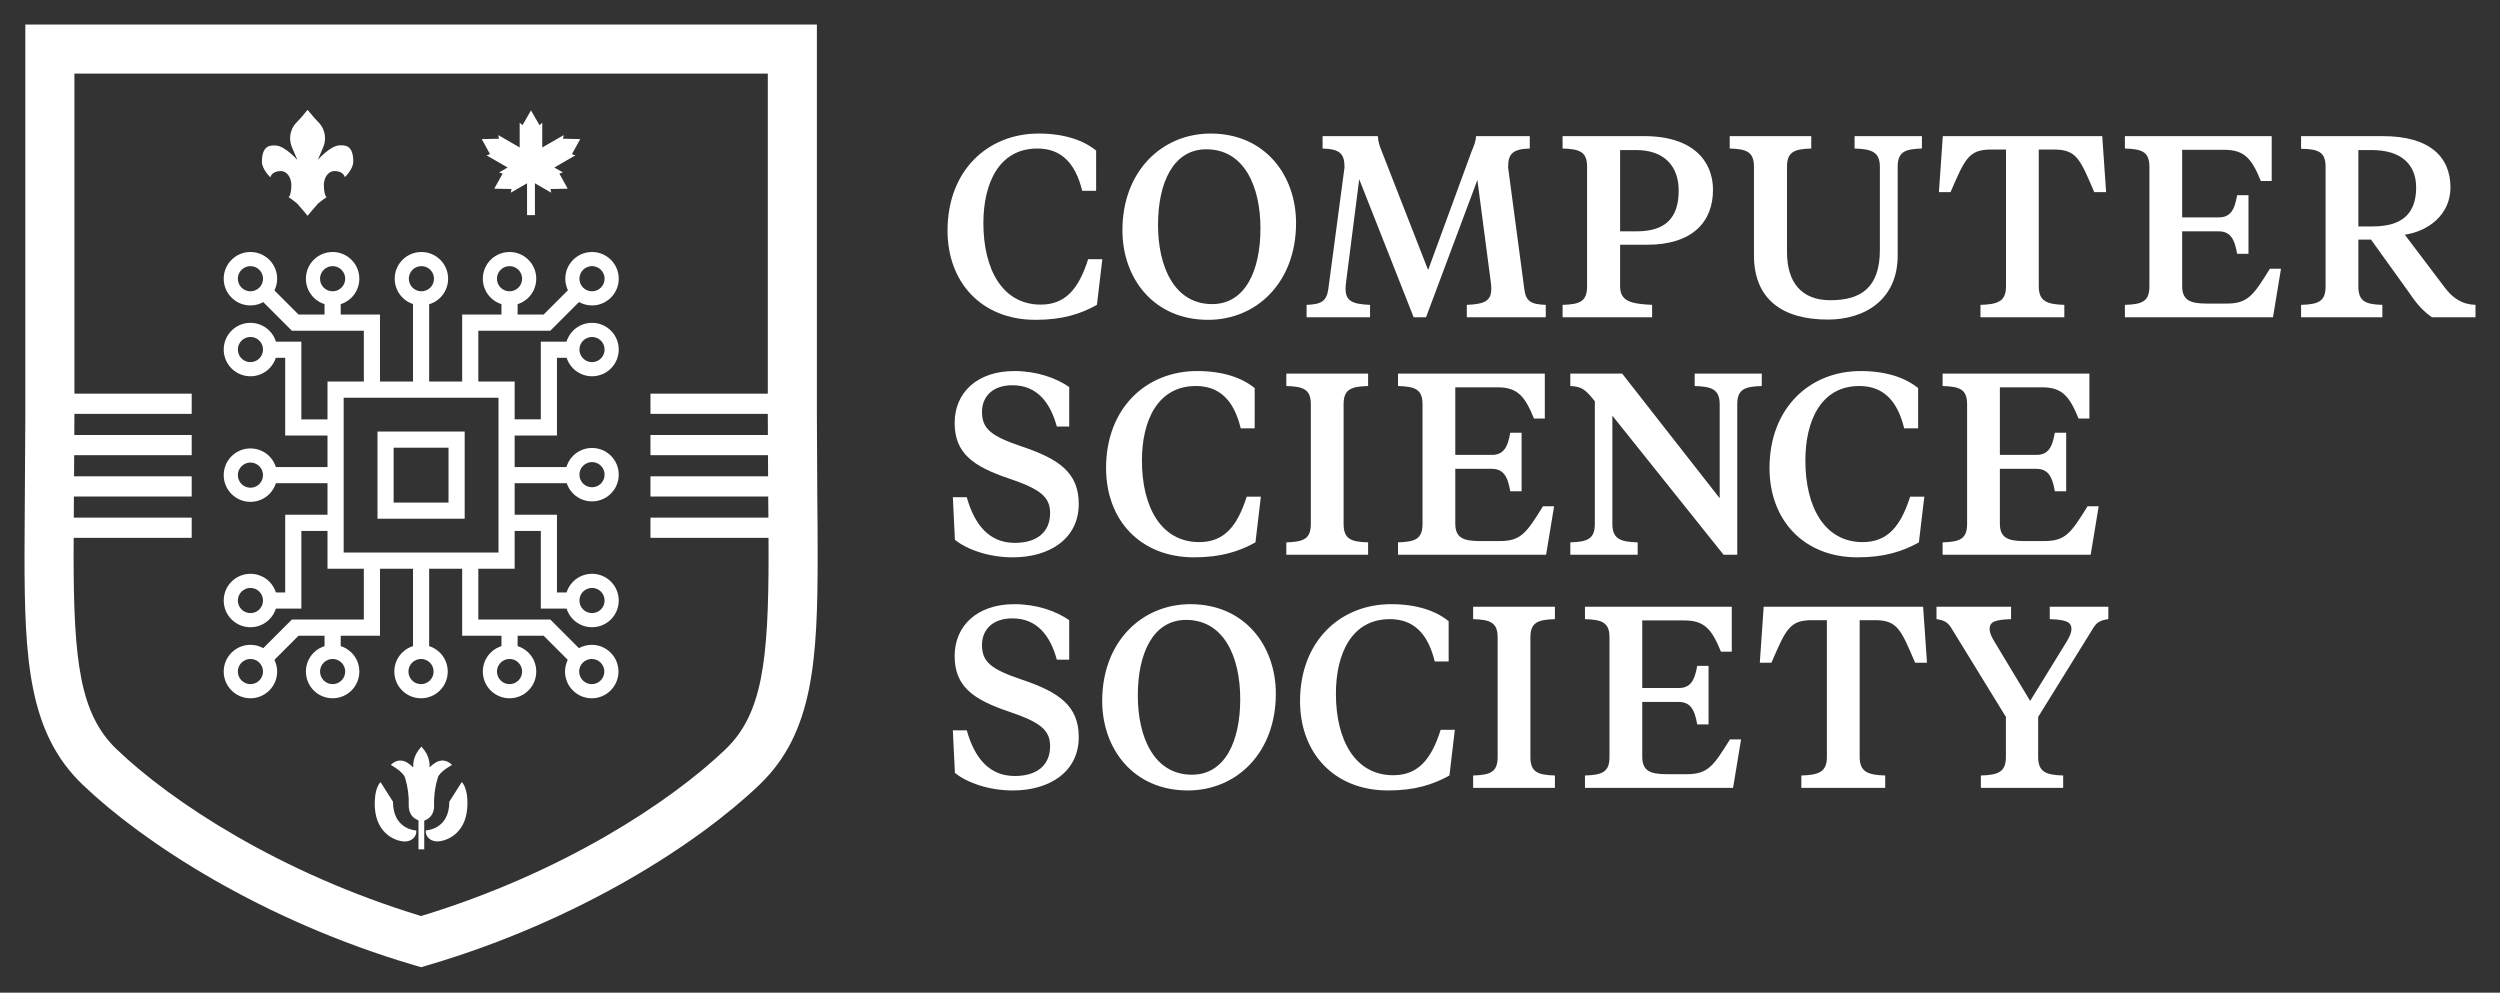 <?xml version="1.0" encoding="UTF-8" standalone="no"?>
<svg
   xmlns:dc="http://purl.org/dc/elements/1.1/"
   xmlns:cc="http://creativecommons.org/ns#"
   xmlns:rdf="http://www.w3.org/1999/02/22-rdf-syntax-ns#"
   xmlns:svg="http://www.w3.org/2000/svg"
   xmlns="http://www.w3.org/2000/svg"
   xmlns:sodipodi="http://sodipodi.sourceforge.net/DTD/sodipodi-0.dtd"
   xmlns:inkscape="http://www.inkscape.org/namespaces/inkscape"
   width="100%"
   height="100%"
   viewBox="0 0 2040 810"
   version="1.1"
   xml:space="preserve"
   style="fill-rule:evenodd;clip-rule:evenodd;stroke-linejoin:round;stroke-miterlimit:2;"
   id="svg235"
   sodipodi:docname="CSS Logo White.svg"
   inkscape:version="1.0.2-2 (e86c870879, 2021-01-15)"><rect x="0" y="0" width="2040" height="810" fill="#333333" stroke="none"/><defs
   id="defs239">
        
        
        
        
        
        
        
        
        
        
        
        
        
        
        
        
        
        
        
        
        
        
        
        
        
        
        
        
        
        
        
        
        
        
        
        
        
        
        
        
        
        
        
        
        
        
        
        
        
        
        
        
        
        
        
        
        
        
    </defs><sodipodi:namedview
   pagecolor="#ffffff"
   bordercolor="#666666"
   borderopacity="1"
   objecttolerance="10"
   gridtolerance="10"
   guidetolerance="10"
   inkscape:pageopacity="0"
   inkscape:pageshadow="2"
   inkscape:window-width="1920"
   inkscape:window-height="1001"
   id="namedview237"
   showgrid="false"
   inkscape:pagecheckerboard="true"
   inkscape:zoom="0.59558824"
   inkscape:cx="1027.0443"
   inkscape:cy="405"
   inkscape:window-x="-9"
   inkscape:window-y="-9"
   inkscape:window-maximized="1"
   inkscape:current-layer="svg235" />
    <g
   id="g467"><g
     transform="translate(281.406,121.115)"
     id="g20"
     style="fill:#ffffff">
            <path
   d="m 0,23.452 c 0,0 6.883,-6.471 6.883,-12.735 0,-14.22 -7.625,-13.231 -10.963,-13.231 -7.625,0 -18.011,11.87 -18.011,11.87 1.154,-2.596 3.132,-7.212 3.709,-8.655 0.247,-0.577 0.536,-1.319 0.865,-2.102 1.668,-4.164 1.771,-8.791 0.289,-13.024 -1.772,-5.481 -5.564,-7.831 -8.655,-11.664 -3.091,-3.833 -4.575,-5.399 -4.575,-5.399 0,0 -1.195,1.36 -4.534,5.482 -3.338,4.121 -6.883,6.182 -8.655,11.664 -1.462,4.256 -1.33,8.898 0.371,13.065 0.289,0.824 0.618,1.525 0.865,2.102 0.578,1.442 2.556,6.059 3.71,8.655 0,0 -10.386,-11.87 -18.011,-11.87 -3.297,0 -10.963,-0.948 -10.963,13.23 0,6.265 6.883,12.736 6.883,12.736 0,0 0.989,-5.111 8.49,-5.111 5.152,0 8.655,5.399 8.655,11.499 0,4.987 -1.03,9.191 -2.267,9.727 2.429,1.646 4.768,3.421 7.007,5.317 1.566,1.566 8.49,9.932 8.49,9.932 0,0 6.924,-8.243 8.491,-9.932 2.255,-1.894 4.608,-3.668 7.048,-5.317 -1.237,-0.536 -2.268,-4.699 -2.268,-9.727 0,-6.059 3.504,-11.499 8.656,-11.499 C -1.03,18.424 0,23.452 0,23.452"
   style="fill:#ffffff;fill-rule:nonzero"
   id="path18" />
        </g><g
     transform="translate(417.382,111.388)"
     id="g24"
     style="fill:#ffffff">
            <path
   d="m 0,42.864 -0.577,2.967 13.271,-7.666 v 26.007 h 6.43 V 38.165 L 32.395,45.831 31.777,42.864 45.873,42.575 39.072,30.293 41.916,29.304 34.95,25.306 52.137,15.373 49.293,14.426 56.094,2.102 42.04,1.814 42.616,-1.154 25.1,8.944 V -11.252 L 22.833,-9.273 15.909,-21.308 8.985,-9.273 6.677,-11.252 V 8.944 l -17.475,-10.098 0.576,2.968 -14.054,0.288 6.759,12.324 -2.843,0.947 17.186,9.933 -6.965,3.998 2.885,0.989 -6.801,12.282 z"
   style="fill:#ffffff;fill-rule:nonzero"
   id="path22" />
        </g><g
     transform="matrix(-1,0,0,1,197.094,52.029)"
     id="g28"
     style="fill:#ffffff">
            <rect
   x="40.672"
   y="370.364"
   width="115.75"
   height="16.486"
   style="fill:#ffffff"
   id="rect26" />
        </g><g
     transform="matrix(-1,0,0,1,197.094,-82.859)"
     id="g32"
     style="fill:#ffffff">
            <rect
   x="40.672"
   y="437.808"
   width="115.75"
   height="16.486"
   style="fill:#ffffff"
   id="rect30" />
        </g><g
     transform="matrix(-1,0,0,1,197.094,-15.413)"
     id="g36"
     style="fill:#ffffff">
            <rect
   x="40.672"
   y="404.085"
   width="115.75"
   height="16.486"
   style="fill:#ffffff"
   id="rect34" />
        </g><g
     transform="matrix(-1,0,0,1,197.094,-150.301)"
     id="g40"
     style="fill:#ffffff">
            <rect
   x="40.672"
   y="471.529"
   width="115.75"
   height="16.486"
   style="fill:#ffffff"
   id="rect38" />
        </g><g
     transform="translate(0,-150.301)"
     id="g44"
     style="fill:#ffffff">
            <rect
   x="530.784"
   y="471.529"
   width="115.749"
   height="16.486"
   style="fill:#ffffff"
   id="rect42" />
        </g><g
     transform="translate(0,-82.859)"
     id="g48"
     style="fill:#ffffff">
            <rect
   x="530.784"
   y="437.808"
   width="115.749"
   height="16.486"
   style="fill:#ffffff"
   id="rect46" />
        </g><g
     transform="translate(0,52.029)"
     id="g52"
     style="fill:#ffffff">
            <rect
   x="530.784"
   y="370.364"
   width="115.749"
   height="16.486"
   style="fill:#ffffff"
   id="rect50" />
        </g><g
     transform="translate(0,-15.413)"
     id="g56"
     style="fill:#ffffff">
            <rect
   x="530.784"
   y="404.085"
   width="115.749"
   height="16.486"
   style="fill:#ffffff"
   id="rect54" />
        </g><g
     transform="translate(0,-33.823)"
     id="g60"
     style="fill:#ffffff">
            <path
   d="m 365.995,443.925 h -44.783 v -44.784 h 44.783 z m 13.177,-57.96 h -71.137 v 71.136 h 71.137 z"
   style="fill:#ffffff;fill-rule:nonzero"
   id="path58" />
        </g><g
     transform="translate(0,-34.578)"
     id="g64"
     style="fill:#ffffff">
            <path
   d="m 406.784,485.468 h -126.36 v -126.36 h 126.36 z M 419.96,415.7 v -25.743 h 34.52 v -63.393 h 10.752 l -0.188,-13.176 h -23.74 V 376.78 H 419.96 V 345.931 H 390.312 V 304.44 h 58.74 l 25.784,-25.783 -10.004,-8.631 -21.238,21.238 h -21.219 v -9.422 h -13.176 v 9.422 h -32.064 v 54.667 h -26.944 v -64.089 h -13.177 v 64.089 h -26.943 v -54.667 h -32.064 v -9.114 l -13.176,-0.222 v 9.336 h -21.22 l -22.018,-22.02 -9.317,9.318 25.878,25.878 h 58.74 v 41.491 h -29.647 v 30.849 h -21.344 v -63.392 h -24.639 v 13.176 h 11.463 v 63.393 h 34.52 V 415.7 h -45.983 v 13.176 h 45.983 v 25.743 h -34.52 v 63.393 h -11.358 l -0.22,13.176 h 24.754 v -63.393 h 21.344 v 30.85 h 29.647 v 41.492 h -58.74 l -25.109,25.108 9.856,8.78 20.71,-20.712 h 21.22 v 10.929 h 13.176 v -10.929 h 32.064 v -54.668 h 26.943 v 65.597 h 13.177 v -65.597 h 26.944 v 54.668 h 32.064 v 10.929 h 13.176 v -10.929 h 21.219 l 21.265,21.264 9.473,-9.163 -25.28,-25.277 h -58.74 v -41.492 h 29.648 v -30.85 h 21.344 v 63.393 h 23.873 V 518.012 H 454.48 v -63.393 h -34.52 v -25.743 h 45.217 V 415.7 Z"
   style="fill:#ffffff;fill-rule:nonzero"
   id="path62" />
        </g><g
     transform="translate(204.358,217.16)"
     id="g68"
     style="fill:#ffffff">
            <path
   d="m 0,20.545 c -5.665,0 -10.273,-4.608 -10.273,-10.272 C -10.273,4.608 -5.665,0 0,0 5.664,0 10.272,4.608 10.272,10.273 10.272,15.937 5.664,20.545 0,20.545 m 18.934,0.504 c 1.819,-3.182 2.874,-6.856 2.874,-10.776 0,-12.025 -9.783,-21.808 -21.808,-21.808 -12.025,0 -21.809,9.783 -21.809,21.808 0,12.024 9.784,21.807 21.809,21.807 3.921,0 7.594,-1.055 10.777,-2.873 l 0.602,0.603 8.158,-8.158 z"
   style="fill:#ffffff;fill-rule:nonzero"
   id="path66" />
        </g><g
     transform="translate(211.622,277.971)"
     id="g72"
     style="fill:#ffffff">
            <path
   d="m 0,14.527 c -4.006,4.006 -10.523,4.005 -14.528,0 C -18.533,10.522 -18.533,4.006 -14.527,0 -10.522,-4.006 -4.005,-4.006 0,0 4.005,4.005 4.005,10.522 0,14.527 M 13.745,1.495 c -0.964,-3.536 -2.816,-6.88 -5.588,-9.652 -8.503,-8.503 -22.338,-8.503 -30.841,0 -8.503,8.503 -8.503,22.338 -10e-4,30.841 8.503,8.503 22.338,8.503 30.842,0 2.772,-2.773 4.624,-6.116 5.588,-9.653 h 0.853 V 1.495 Z"
   style="fill:#ffffff;fill-rule:nonzero"
   id="path70" />
        </g><g
     transform="translate(211.622,380.447)"
     id="g76"
     style="fill:#ffffff">
            <path
   d="m 0,14.527 c -4.006,4.005 -10.523,4.005 -14.528,0 C -18.533,10.522 -18.533,4.005 -14.527,0 -10.522,-4.006 -4.005,-4.006 0,0 4.005,4.005 4.005,10.522 0,14.527 M 13.745,1.495 c -0.964,-3.536 -2.816,-6.88 -5.588,-9.653 -8.503,-8.502 -22.338,-8.502 -30.841,10e-4 -8.503,8.503 -8.503,22.338 -10e-4,30.841 8.503,8.503 22.338,8.503 30.842,0 2.772,-2.773 4.624,-6.116 5.588,-9.653 h 0.853 V 1.495 Z"
   style="fill:#ffffff;fill-rule:nonzero"
   id="path74" />
        </g><g
     transform="translate(211.622,482.759)"
     id="g80"
     style="fill:#ffffff">
            <path
   d="m 0,14.527 c -4.006,4.006 -10.523,4.005 -14.528,0 C -18.533,10.522 -18.533,4.006 -14.527,0 -10.522,-4.006 -4.005,-4.006 0,0 4.005,4.005 4.005,10.521 0,14.527 M 13.745,1.495 c -0.964,-3.536 -2.816,-6.88 -5.588,-9.653 -8.503,-8.502 -22.338,-8.502 -30.841,0 -8.503,8.504 -8.503,22.339 -10e-4,30.842 8.503,8.503 22.338,8.503 30.842,-0.001 2.772,-2.772 4.624,-6.115 5.588,-9.652 h 0.853 V 1.495 Z"
   style="fill:#ffffff;fill-rule:nonzero"
   id="path78" />
        </g><g
     transform="translate(214.63,547.986)"
     id="g84"
     style="fill:#ffffff">
            <path
   d="m 0,0.001 c 0,5.664 -4.608,10.272 -10.272,10.272 -5.665,0 -10.273,-4.608 -10.273,-10.272 0,-5.665 4.608,-10.272 10.273,-10.272 C -4.608,-10.271 0,-5.664 0,0.001 m 0.505,-18.935 c -3.183,-1.819 -6.857,-2.874 -10.777,-2.874 -12.025,0 -21.808,9.784 -21.808,21.809 0,12.025 9.783,21.808 21.808,21.808 12.024,0 21.807,-9.783 21.807,-21.808 0,-3.921 -1.054,-7.595 -2.873,-10.777 l 0.603,-0.603 -8.158,-8.157 z"
   style="fill:#ffffff;fill-rule:nonzero"
   id="path82" />
        </g><g
     transform="translate(278.683,557.312)"
     id="g88"
     style="fill:#ffffff">
            <path
   d="m 0,-16.589 c 4.006,4.005 4.005,10.522 0,14.527 -4.005,4.006 -10.522,4.006 -14.527,0 -4.006,-4.006 -4.006,-10.522 0,-14.527 4.005,-4.006 10.522,-4.006 14.527,0 m -13.032,-13.746 c -3.536,0.965 -6.88,2.816 -9.652,5.589 -8.503,8.503 -8.503,22.338 0,30.841 8.503,8.503 22.338,8.503 30.841,0.001 8.503,-8.503 8.503,-22.338 0,-30.842 -2.773,-2.773 -6.116,-4.624 -9.653,-5.589 v -0.852 h -11.536 z"
   style="fill:#ffffff;fill-rule:nonzero"
   id="path86" />
        </g><g
     transform="translate(350.819,557.312)"
     id="g92"
     style="fill:#ffffff">
            <path
   d="m 0,-16.589 c 4.006,4.005 4.006,10.522 0,14.527 -4.005,4.006 -10.521,4.006 -14.527,0 -4.006,-4.006 -4.006,-10.522 0,-14.527 4.005,-4.006 10.522,-4.006 14.527,0 m -13.032,-13.746 c -3.536,0.965 -6.88,2.816 -9.652,5.589 -8.503,8.503 -8.503,22.338 0,30.841 8.503,8.503 22.339,8.503 30.841,0.001 8.503,-8.503 8.503,-22.338 0,-30.842 -2.773,-2.773 -6.116,-4.624 -9.653,-5.589 v -0.852 h -11.536 z"
   style="fill:#ffffff;fill-rule:nonzero"
   id="path90" />
        </g><g
     transform="translate(423.05,557.312)"
     id="g96"
     style="fill:#ffffff">
            <path
   d="m 0,-16.589 c 4.006,4.005 4.006,10.522 0,14.527 -4.005,4.006 -10.521,4.006 -14.527,0 -4.005,-4.006 -4.005,-10.522 0,-14.527 4.005,-4.006 10.522,-4.006 14.527,0 m -13.031,-13.746 c -3.537,0.965 -6.88,2.816 -9.653,5.589 -8.503,8.503 -8.503,22.338 0,30.841 8.503,8.503 22.339,8.503 30.841,0.001 8.503,-8.503 8.503,-22.338 0,-30.842 -2.773,-2.773 -6.115,-4.624 -9.653,-5.589 v -0.852 h -11.535 z"
   style="fill:#ffffff;fill-rule:nonzero"
   id="path94" />
        </g><g
     transform="translate(482.868,558.259)"
     id="g100"
     style="fill:#ffffff">
            <path
   d="m 0,-20.545 c 5.665,0 10.273,4.608 10.273,10.272 C 10.273,-4.608 5.665,0 0,0 c -5.665,0 -10.272,-4.608 -10.272,-10.273 0,-5.664 4.607,-10.272 10.272,-10.272 m -18.934,-0.505 c -1.819,3.183 -2.874,6.857 -2.874,10.777 0,12.025 9.783,21.808 21.808,21.808 12.025,0 21.809,-9.783 21.809,-21.808 0,-12.024 -9.784,-21.807 -21.809,-21.807 -3.921,0 -7.594,1.055 -10.777,2.873 l -0.603,-0.603 -8.157,8.158 z"
   style="fill:#ffffff;fill-rule:nonzero"
   id="path98" />
        </g><g
     transform="translate(472.81,227.432)"
     id="g104"
     style="fill:#ffffff">
            <path
   d="m 0,0.001 c 0,-5.665 4.608,-10.273 10.272,-10.273 5.665,0 10.272,4.608 10.272,10.273 0,5.664 -4.607,10.272 -10.272,10.272 C 4.608,10.273 0,5.665 0,0.001 m -0.505,18.934 c 3.183,1.819 6.856,2.874 10.777,2.874 12.025,0 21.808,-9.784 21.808,-21.808 0,-12.026 -9.783,-21.809 -21.808,-21.809 -12.024,0 -21.808,9.783 -21.808,21.809 0,3.921 1.055,7.594 2.874,10.777 l -0.603,0.602 8.158,8.158 z"
   style="fill:#ffffff;fill-rule:nonzero"
   id="path102" />
        </g><g
     transform="translate(475.819,292.498)"
     id="g108"
     style="fill:#ffffff">
            <path
   d="m 0,-14.527 c 4.006,-4.006 10.522,-4.006 14.528,0 C 18.533,-10.522 18.533,-4.006 14.527,0 10.522,4.005 4.005,4.005 0,0 -4.005,-4.005 -4.005,-10.522 0,-14.527 m -13.746,13.032 c 0.965,3.536 2.817,6.88 5.589,9.652 8.503,8.503 22.338,8.503 30.841,0 8.503,-8.503 8.503,-22.339 10e-4,-30.841 -8.503,-8.503 -22.338,-8.503 -30.842,0 -2.772,2.773 -4.624,6.115 -5.589,9.653 h -0.852 v 11.536 z"
   style="fill:#ffffff;fill-rule:nonzero"
   id="path106" />
        </g><g
     transform="translate(475.819,394.596)"
     id="g112"
     style="fill:#ffffff">
            <path
   d="m 0,-14.527 c 4.006,-4.006 10.522,-4.005 14.528,0 C 18.533,-10.522 18.533,-4.006 14.527,0 10.522,4.006 4.005,4.006 0,0 -4.005,-4.005 -4.005,-10.522 0,-14.527 m -13.746,13.032 c 0.965,3.536 2.817,6.88 5.589,9.652 8.503,8.503 22.338,8.503 30.841,0 8.503,-8.503 8.503,-22.338 10e-4,-30.841 -8.503,-8.503 -22.338,-8.503 -30.842,0 -2.772,2.773 -4.624,6.116 -5.589,9.653 h -0.852 v 11.536 z"
   style="fill:#ffffff;fill-rule:nonzero"
   id="path110" />
        </g><g
     transform="translate(475.819,497.285)"
     id="g116"
     style="fill:#ffffff">
            <path
   d="m 0,-14.527 c 4.006,-4.006 10.522,-4.006 14.528,0 C 18.533,-10.522 18.533,-4.006 14.527,0 10.522,4.005 4.005,4.005 0,0 -4.005,-4.005 -4.005,-10.522 0,-14.527 m -13.746,13.032 c 0.965,3.536 2.817,6.88 5.589,9.653 8.503,8.502 22.338,8.502 30.841,0 8.503,-8.504 8.503,-22.339 10e-4,-30.842 -8.503,-8.503 -22.338,-8.503 -30.842,0.001 -2.772,2.772 -4.624,6.115 -5.589,9.652 h -0.852 v 11.536 z"
   style="fill:#ffffff;fill-rule:nonzero"
   id="path114" />
        </g><g
     transform="translate(264.019,218.224)"
     id="g120"
     style="fill:#ffffff">
            <path
   d="M 0,16.333 C -3.929,12.252 -3.806,5.736 0.275,1.808 4.355,-2.121 10.871,-1.998 14.8,2.083 18.729,6.164 18.605,12.679 14.524,16.608 10.444,20.537 3.928,20.413 0,16.333 m 12.769,13.99 c 3.554,-0.898 6.932,-2.685 9.756,-5.405 8.662,-8.34 8.925,-22.173 0.584,-30.835 -8.34,-8.663 -22.173,-8.925 -30.835,-0.585 -8.663,8.34 -8.925,22.173 -0.584,30.835 2.72,2.825 6.027,4.74 9.545,5.771 l -0.016,0.853 11.533,0.218 z"
   style="fill:#ffffff;fill-rule:nonzero"
   id="path118" />
        </g><g
     transform="translate(336.476,218.224)"
     id="g124"
     style="fill:#ffffff">
            <path
   d="M 0,16.333 C -3.929,12.252 -3.806,5.736 0.275,1.808 4.355,-2.121 10.871,-1.998 14.8,2.083 18.729,6.164 18.605,12.679 14.525,16.608 10.444,20.537 3.929,20.413 0,16.333 m 12.769,13.99 c 3.554,-0.898 6.932,-2.685 9.756,-5.405 8.663,-8.34 8.925,-22.173 0.585,-30.835 -8.341,-8.663 -22.174,-8.925 -30.836,-0.585 -8.663,8.34 -8.924,22.173 -0.584,30.835 2.72,2.825 6.027,4.74 9.545,5.771 l -0.016,0.853 11.534,0.218 z"
   style="fill:#ffffff;fill-rule:nonzero"
   id="path122" />
        </g><g
     transform="translate(408.387,218.224)"
     id="g128"
     style="fill:#ffffff">
            <path
   d="M 0,16.333 C -3.929,12.252 -3.806,5.736 0.275,1.808 4.355,-2.121 10.871,-1.998 14.8,2.083 18.729,6.164 18.605,12.679 14.525,16.608 10.444,20.537 3.929,20.413 0,16.333 m 12.769,13.99 c 3.554,-0.898 6.932,-2.685 9.756,-5.405 8.663,-8.34 8.925,-22.173 0.585,-30.835 -8.341,-8.663 -22.174,-8.925 -30.836,-0.585 -8.663,8.34 -8.924,22.173 -0.584,30.835 2.72,2.825 6.027,4.74 9.545,5.771 l -0.016,0.853 11.534,0.218 z"
   style="fill:#ffffff;fill-rule:nonzero"
   id="path126" />
        </g><g
     transform="translate(60.72,749.19)"
     id="g132"
     style="fill:#ffffff">
            <path
   d="m 0,-689.138 v 279.935 l -0.457,73.964 c -0.108,13.503 -0.211,26.254 -0.211,38.255 0,86.789 5.053,130.355 35.002,159.085 45.094,43.243 133.765,101.343 248.543,136.175 114.807,-34.836 203.476,-92.935 248.555,-136.175 29.95,-28.774 35.005,-72.334 35.005,-159.085 0,-15.025 -0.125,-31.134 -0.306,-48.527 l -0.318,-63.591 v -280.036 z m 282.877,729.19 -5.659,-1.666 C 152.794,1.738 55.85,-61.776 6.611,-108.994 c -44.037,-42.242 -47.331,-101.859 -47.331,-187.99 0,-12.101 0.104,-24.961 0.213,-38.577 l 0.455,-73.761 V -729.19 h 645.913 v 319.987 l 0.318,63.385 c 0.181,17.434 0.306,33.68 0.306,48.834 0,86.085 -3.292,145.678 -47.317,187.976 C 509.931,-61.78 412.991,1.731 288.534,38.386 Z"
   style="fill:#ffffff;fill-rule:nonzero"
   id="path130" />
        </g><g
     transform="translate(887.922,158.454)"
     id="g136"
     style="fill:#ffffff">
            <path
   d="M 0,53.052 H 11.58 L 7.16,90.317 c -13.265,7.368 -28.002,12.211 -50.107,12.211 -44.002,0 -71.793,-30.528 -71.793,-72.844 0,-49.053 32.845,-79.16 74.318,-79.16 21.474,0 36.845,5.685 46.947,13.896 V -2.738 H -4.843 c -5.682,-23.368 -17.682,-34.527 -36.63,-34.527 -31.159,0 -44.002,28.21 -44.002,60.844 0,38.107 15.791,66.527 46.739,66.527 19.999,0 30.948,-12.42 38.736,-37.054"
   style="fill:#ffffff;fill-rule:nonzero"
   id="path134" />
        </g><g
     transform="translate(1028.53,183.504)"
     id="g140"
     style="fill:#ffffff">
            <path
   d="m 0,2.951 c 0,-34.107 -13.051,-64.635 -44.21,-64.635 -26.736,0 -39.37,26.947 -39.37,61.687 0,34.105 13.265,64.632 44.213,64.632 C -12.631,64.635 0,37.687 0,2.951 m 29.054,-4.422 c 0,48.21 -31.999,78.949 -71.789,78.949 -44.422,0 -69.899,-33.897 -69.899,-73.055 0,-48.211 32.214,-78.95 72.004,-78.95 44.21,0 69.684,33.896 69.684,73.056"
   style="fill:#ffffff;fill-rule:nonzero"
   id="path138" />
        </g><g
     transform="translate(1205.55,223.085)"
     id="g144"
     style="fill:#ffffff">
            <path
   d="M 0,-76.212 -41.896,35.791 h -10.106 l -44.421,-112.634 -10.737,84 c -0.211,1.474 -0.42,4.423 -0.42,5.054 0,10.317 5.263,12.843 19.999,13.474 v 10.106 h -51.79 V 25.685 c 12,-0.42 16.211,-2.948 17.685,-12.631 l 13.263,-99.58 c 0,-11.16 -3.788,-14.948 -17.893,-15.371 v -10.106 h 45.052 c 0.42,4.843 1.263,7.58 3.158,12.211 l 37.896,97.055 35.578,-97.055 c 1.895,-4.631 3.157,-7.368 3.58,-12.211 h 43.791 v 10.106 c -13.897,0.423 -17.685,4.211 -17.685,15.371 l 13.262,99.58 c 1.263,9.894 5.686,12.211 17.474,12.631 V 35.791 H -8.631 V 25.685 c 14.736,-0.631 19.999,-3.157 19.999,-13.474 0,-0.631 -0.211,-3.58 -0.417,-5.054 z"
   style="fill:#ffffff;fill-rule:nonzero"
   id="path142" />
        </g><g
     transform="translate(1322.01,181.189)"
     id="g148"
     style="fill:#ffffff">
            <path
   d="m 0,7.58 h 13.474 c 23.371,0 34.319,-10.737 34.319,-33.265 0,-19.579 -11.371,-33.053 -34.736,-33.053 H 0 Z M 0,18.528 V 52.425 C 0,64.844 9.057,66.739 26.107,67.581 V 77.687 H -46.941 V 67.581 c 14.102,-0.42 19.999,-2.737 19.999,-15.156 v -97.478 c 0,-12.211 -5.897,-14.525 -19.999,-14.948 v -10.106 h 66.523 c 40.422,0 56.21,20.843 56.21,43.791 0,26.107 -16.628,44.844 -53.896,44.844 z"
   style="fill:#ffffff;fill-rule:nonzero"
   id="path146" />
        </g><g
     transform="translate(1458.19,166.242)"
     id="g152"
     style="fill:#ffffff">
            <path
   d="m 0,39.37 c 0,25.054 12.005,39.371 35.37,39.371 25.474,0 40.422,-10.737 40.422,-41.054 v -67.792 c 0,-12.212 -6.737,-14.525 -20.628,-14.948 v -10.106 h 54.947 v 10.106 c -13.897,0.423 -19.794,2.736 -19.794,14.948 v 72.424 c 0,35.579 -26.313,52.21 -57.049,52.21 -37.057,0 -60.216,-16.631 -60.216,-52.422 v -72.212 c 0,-12.212 -5.892,-14.525 -19.788,-14.948 v -10.106 h 66.529 v 10.106 C 5.896,-44.63 0,-42.317 0,-30.105 Z"
   style="fill:#ffffff;fill-rule:nonzero"
   id="path150" />
        </g><g
     transform="translate(1715.43,258.876)"
     id="g156"
     style="fill:#ffffff">
            <path
   d="m 0,-147.793 3.154,45.688 h -9.679 c -11.582,-27.16 -14.532,-34.74 -32.845,-34.74 h -12.423 v 111.583 c 0,12.42 6.948,14.737 20.846,15.157 V 0 h -68.421 v -10.105 c 14.101,-0.42 20.839,-2.737 20.839,-15.157 V -136.845 H -90.74 c -18.314,0 -21.263,7.58 -33.051,34.74 h -9.474 l 3.155,-45.688 z"
   style="fill:#ffffff;fill-rule:nonzero"
   id="path154" />
        </g><g
     transform="translate(1825.5,162.873)"
     id="g160"
     style="fill:#ffffff">
            <path
   d="M 0,44.213 C -2.108,31.582 -5.896,25.896 -15.159,25.896 h -29.685 v 44.633 c 0,11.369 6.109,14.317 19.999,14.317 h 16.211 c 17.474,0 21.897,-6.737 35.37,-28.422 h 9.052 L 29.263,96.003 H -91.58 V 85.898 c 14.102,-0.421 19.999,-2.738 19.999,-15.157 v -97.478 c 0,-12.211 -5.897,-14.525 -19.999,-14.948 V -51.79 H 28.211 v 36.633 H 19.365 C 12,-33.051 6.314,-40.631 -10.525,-40.631 h -34.319 v 55.159 h 29.685 C -5.896,14.528 -2.108,9.054 0,-3.578 h 9.263 v 47.791 z"
   style="fill:#ffffff;fill-rule:nonzero"
   id="path158" />
        </g><g
     transform="translate(1924.42,247.508)"
     id="g164"
     style="fill:#ffffff">
            <path
   d="m 0,-125.057 v 62.318 h 11.582 c 24.211,0 35.576,-10.525 35.576,-31.79 0,-18.105 -11.365,-30.528 -36.21,-30.528 z m 19.999,-11.368 c 38.107,0 55.159,16.842 55.159,41.896 0,22.316 -18.314,35.79 -37.262,38.528 l 32,42.316 C 76.844,-4.211 84.42,0.842 95.58,1.263 V 11.368 H 60.004 C 52.844,6.317 48.004,1.051 41.473,-8.631 L 10.319,-52.002 H 0 v 38.108 C 0,-1.474 5.896,0.842 19.582,1.263 V 11.368 H -46.736 V 1.263 c 14.102,-0.421 20,-2.737 20,-15.157 v -97.477 c 0,-12.212 -5.898,-14.526 -20,-14.737 v -10.317 z"
   style="fill:#ffffff;fill-rule:nonzero"
   id="path162" />
        </g><g
     transform="translate(779.208,317.091)"
     id="g168"
     style="fill:#ffffff">
            <path
   d="M 0,123.372 -1.686,88.636 H 9.683 C 16,111.161 28,125.897 48.842,125.897 c 17.685,0 28.842,-8.42 28.842,-24.419 0,-13.265 -8.42,-19.579 -33.262,-28.002 C 14.948,63.582 -0.211,52.845 -0.211,28.003 c 0,-24.842 18.525,-42.319 48.633,-42.319 18.105,0 33.896,5.474 44.842,13.054 V 30.949 H 83.158 c -5.262,-19.369 -16,-33.685 -36.211,-33.685 -16.422,0 -24.842,9.474 -24.842,21.685 0,13.894 7.369,19.791 32.211,28.211 30.948,10.316 46.739,21.685 46.739,46.95 0,28.842 -24.423,43.578 -53.687,43.578 -20.211,0 -37.685,-6.525 -47.368,-14.316"
   style="fill:#ffffff;fill-rule:nonzero"
   id="path166" />
        </g><g
     transform="translate(1017.29,352.251)"
     id="g172"
     style="fill:#ffffff">
            <path
   d="M 0,53.053 H 11.58 L 7.16,90.318 c -13.265,7.368 -28.002,12.211 -50.107,12.211 -44.002,0 -71.79,-30.528 -71.79,-72.844 0,-49.053 32.842,-79.161 74.315,-79.161 21.474,0 36.842,5.686 46.951,13.897 V -2.737 H -4.843 c -5.682,-23.368 -17.682,-34.527 -36.63,-34.527 -31.159,0 -44.002,28.21 -44.002,60.843 0,38.108 15.791,66.528 46.739,66.528 19.999,0 30.947,-12.42 38.736,-37.054"
   style="fill:#ffffff;fill-rule:nonzero"
   id="path170" />
        </g><g
     transform="translate(1049.64,304.881)"
     id="g176"
     style="fill:#ffffff">
            <path
   d="m 0,147.793 v -10.105 c 14.105,-0.42 19.999,-2.738 19.999,-15.157 V 25.053 C 19.999,12.842 14.105,10.528 0,10.106 V 0 H 66.738 V 10.106 C 52.633,10.528 46.735,12.842 46.735,25.053 v 97.478 c 0,12.419 5.898,14.737 20.003,15.157 v 10.105 z"
   style="fill:#ffffff;fill-rule:nonzero"
   id="path174" />
        </g><g
     transform="translate(1232.36,356.671)"
     id="g180"
     style="fill:#ffffff">
            <path
   d="M 0,44.213 C -2.108,31.582 -5.896,25.897 -15.159,25.897 h -29.686 v 44.632 c 0,11.369 6.109,14.317 20,14.317 h 16.211 c 17.474,0 21.897,-6.737 35.37,-28.422 h 9.052 L 29.262,96.003 H -91.58 V 85.898 c 14.105,-0.42 19.999,-2.738 19.999,-15.157 v -97.478 c 0,-12.211 -5.894,-14.525 -19.999,-14.947 V -51.79 H 28.211 v 36.633 h -8.84 C 12,-33.051 6.314,-40.63 -10.525,-40.63 h -34.32 v 55.158 h 29.686 C -5.896,14.528 -2.108,9.054 0,-3.577 h 9.263 v 47.79 z"
   style="fill:#ffffff;fill-rule:nonzero"
   id="path178" />
        </g><g
     transform="translate(1301.38,430.146)"
     id="g184"
     style="fill:#ffffff">
            <path
   d="m 0,-102.737 c -7.577,-9.474 -10.525,-12 -20,-12.422 v -10.106 h 42.313 l 79.582,101.686 v -76.633 c 0,-12.211 -6.527,-14.525 -20.417,-14.947 v -10.106 h 54.735 v 10.106 c -14.109,0.422 -19.999,2.736 -19.999,14.947 v 122.74 h -11.16 L 14.313,-90.949 v 88.215 c 0,12.419 6.532,14.737 20.634,15.157 V 22.528 H -20 V 12.423 C -5.897,12.003 0,9.685 0,-2.734 Z"
   style="fill:#ffffff;fill-rule:nonzero"
   id="path182" />
        </g><g
     transform="translate(1558.66,352.251)"
     id="g188"
     style="fill:#ffffff">
            <path
   d="M 0,53.053 H 11.577 L 7.154,90.318 c -13.262,7.368 -28,12.211 -50.107,12.211 -43.999,0 -71.787,-30.528 -71.787,-72.844 0,-49.053 32.84,-79.161 74.318,-79.161 21.474,0 36.839,5.686 46.947,13.897 V -2.737 H -4.846 c -5.685,-23.368 -17.685,-34.527 -36.633,-34.527 -31.16,0 -43.999,28.21 -43.999,60.843 0,38.108 15.789,66.528 46.736,66.528 20,0 30.948,-12.42 38.742,-37.054"
   style="fill:#ffffff;fill-rule:nonzero"
   id="path186" />
        </g><g
     transform="translate(1676.74,356.671)"
     id="g192"
     style="fill:#ffffff">
            <path
   d="M 0,44.213 C -2.109,31.582 -5.897,25.897 -15.16,25.897 h -29.685 v 44.632 c 0,11.369 6.109,14.317 19.999,14.317 h 16.211 c 17.475,0 21.897,-6.737 35.371,-28.422 h 9.051 L 29.262,96.003 H -91.581 V 85.898 c 14.102,-0.42 20,-2.738 20,-15.157 v -97.478 c 0,-12.211 -5.898,-14.525 -20,-14.947 V -51.79 H 28.21 v 36.633 H 19.37 C 11.999,-33.051 6.313,-40.63 -10.525,-40.63 h -34.32 v 55.158 h 29.685 c 9.263,0 13.051,-5.474 15.16,-18.105 h 9.263 v 47.79 z"
   style="fill:#ffffff;fill-rule:nonzero"
   id="path190" />
        </g><g
     transform="translate(779.208,507.322)"
     id="g196"
     style="fill:#ffffff">
            <path
   d="M 0,123.37 -1.686,88.634 H 9.683 C 16,111.159 28,125.896 48.842,125.896 c 17.685,0 28.842,-8.42 28.842,-24.42 0,-13.265 -8.42,-19.579 -33.262,-28.002 -29.474,-9.893 -44.633,-20.63 -44.633,-45.472 0,-24.843 18.525,-42.319 48.633,-42.319 18.105,0 33.896,5.474 44.842,13.053 V 30.947 H 83.158 c -5.262,-19.368 -16,-33.684 -36.211,-33.684 -16.422,0 -24.842,9.473 -24.842,21.684 0,13.895 7.369,19.791 32.211,28.211 30.948,10.316 46.739,21.686 46.739,46.95 0,28.842 -24.423,43.579 -53.687,43.579 C 27.157,137.687 9.683,131.162 0,123.37"
   style="fill:#ffffff;fill-rule:nonzero"
   id="path194" />
        </g><g
     transform="translate(1012.03,567.531)"
     id="g200"
     style="fill:#ffffff">
            <path
   d="m 0,2.951 c 0,-34.107 -13.051,-64.635 -44.21,-64.635 -26.737,0 -39.371,26.948 -39.371,61.687 0,34.105 13.266,64.633 44.213,64.633 C -12.631,64.636 0,37.687 0,2.951 m 29.053,-4.422 c 0,48.21 -31.999,78.949 -71.789,78.949 -44.422,0 -69.898,-33.896 -69.898,-73.055 0,-48.21 32.213,-78.95 72.004,-78.95 44.21,0 69.683,33.897 69.683,73.056"
   style="fill:#ffffff;fill-rule:nonzero"
   id="path198" />
        </g><g
     transform="translate(1175.58,542.482)"
     id="g204"
     style="fill:#ffffff">
            <path
   d="M 0,53.051 H 11.576 L 7.159,90.317 c -13.262,7.368 -27.999,12.211 -50.106,12.211 -44.002,0 -71.793,-30.529 -71.793,-72.844 0,-49.054 32.844,-79.161 74.318,-79.161 21.474,0 36.845,5.685 46.947,13.896 V -2.739 H -4.84 c -5.685,-23.367 -17.685,-34.527 -36.634,-34.527 -31.159,0 -44.002,28.211 -44.002,60.844 0,38.108 15.791,66.527 46.74,66.527 19.999,0 30.947,-12.42 38.736,-37.054"
   style="fill:#ffffff;fill-rule:nonzero"
   id="path202" />
        </g><g
     transform="translate(1202.07,495.11)"
     id="g208"
     style="fill:#ffffff">
            <path
   d="m 0,147.793 v -10.104 c 14.103,-0.421 20,-2.738 20,-15.158 V 25.054 C 20,12.843 14.103,10.528 0,10.106 V 0 H 66.735 V 10.106 C 52.633,10.528 46.736,12.843 46.736,25.054 v 97.477 c 0,12.42 5.897,14.737 19.999,15.158 v 10.104 z"
   style="fill:#ffffff;fill-rule:nonzero"
   id="path206" />
        </g><g
     transform="translate(1384.92,546.9)"
     id="g212"
     style="fill:#ffffff">
            <path
   d="M 0,44.213 C -2.108,31.582 -5.897,25.897 -15.16,25.897 H -44.845 V 70.53 c 0,11.369 6.109,14.317 19.999,14.317 h 16.211 c 17.475,0 21.898,-6.738 35.371,-28.422 h 9.051 L 29.262,96.003 H -91.581 V 85.899 c 14.102,-0.421 20,-2.738 20,-15.158 v -97.477 c 0,-12.211 -5.898,-14.526 -20,-14.948 V -51.79 H 28.21 v 36.634 H 19.371 C 11.999,-33.051 6.313,-40.63 -10.525,-40.63 h -34.32 v 55.158 h 29.685 c 9.263,0 13.052,-5.473 15.16,-18.105 h 9.263 v 47.79 z"
   style="fill:#ffffff;fill-rule:nonzero"
   id="path210" />
        </g><g
     transform="translate(1569.27,642.903)"
     id="g216"
     style="fill:#ffffff">
            <path
   d="m 0,-147.793 3.154,45.688 h -9.679 c -11.583,-27.16 -14.532,-34.74 -32.845,-34.74 h -12.423 v 111.583 c 0,12.42 6.948,14.737 20.845,15.157 V 0 h -68.427 v -10.105 c 14.108,-0.42 20.846,-2.737 20.846,-15.157 V -136.845 H -90.74 c -18.315,0 -21.263,7.58 -33.051,34.74 h -9.475 l 3.155,-45.688 z"
   style="fill:#ffffff;fill-rule:nonzero"
   id="path214" />
        </g><g
     transform="translate(1686.29,614.269)"
     id="g220"
     style="fill:#ffffff">
            <path
   d="m 0,-90.525 c 2.525,-4.211 4,-7.368 4,-10.528 0,-5.683 -4.417,-7.577 -17.686,-8 v -10.106 h 47.793 v 10.106 c -6.102,0.842 -9.473,2.317 -12.633,7.791 l -44.627,72.001 V 3.372 c 0,12.42 6.525,14.737 20.416,15.158 V 28.634 H -69.896 V 18.53 c 14.109,-0.421 20.423,-2.738 20.423,-15.158 v -32.633 l -44.211,-72.001 c -3.159,-5.474 -6.525,-6.949 -12.421,-7.791 v -10.106 h 60.843 v 10.106 c -13.473,0.423 -17.473,2.317 -17.473,8 0,3.371 1.474,6.317 4,10.528 l 29.05,48.21 z"
   style="fill:#ffffff;fill-rule:nonzero"
   id="path218" />
        </g><g
     transform="translate(347.493,647.187)"
     id="g224"
     style="fill:#ffffff">
            <path
   d="m 0,30.406 c -0.642,4.377 2.945,8.374 8.011,8.929 0.435,0.048 0.874,0.068 1.312,0.062 6.616,0 23.213,-5.549 24.49,-27.806 C 34.78,-4.686 29.286,-8.997 29.286,-8.997 L 19.15,6.978 C 19.15,29.938 0,30.406 0,30.406"
   style="fill:#ffffff;fill-rule:nonzero"
   id="path222" />
        </g><g
     transform="translate(320.682,670.726)"
     id="g228"
     style="fill:#ffffff">
            <path
   d="m 0,-16.527 -10.136,-15.976 c 0,0 -5.455,4.312 -4.681,20.622 1.315,22.258 17.874,27.806 24.45,27.806 5.128,0.051 9.332,-3.499 9.391,-7.929 C 19.029,7.642 19.006,7.287 18.957,6.935 18.957,6.935 0,6.4 0,-16.527"
   style="fill:#ffffff;fill-rule:nonzero"
   id="path226" />
        </g><g
     transform="translate(354.224,645.174)"
     id="g232"
     style="fill:#ffffff">
            <path
   d="m 0,11.933 c -0.259,-7.642 0.771,-15.275 3.056,-22.66 1.625,-5.014 11.607,-10.294 11.607,-10.294 -9.982,-9.592 -18.725,3.343 -18.338,1.805 0.187,-3.722 -0.635,-7.43 -2.399,-10.829 -1.183,-2.098 -2.622,-4.082 -4.294,-5.916 -1.658,1.836 -3.085,3.82 -4.256,5.916 -1.761,3.4 -2.583,7.108 -2.398,10.829 0.348,1.604 -8.357,-11.397 -18.338,-1.805 0,0 9.826,5.28 11.606,10.294 2.291,7.385 3.321,15.018 3.056,22.66 0,8.923 5.455,11.296 7.97,12.266 v 23.695 h 4.681 V 24.499 C -6.229,23.697 0.155,21.491 0,11.933"
   style="fill:#ffffff;fill-rule:nonzero"
   id="path230" />
        </g></g>
</svg>
